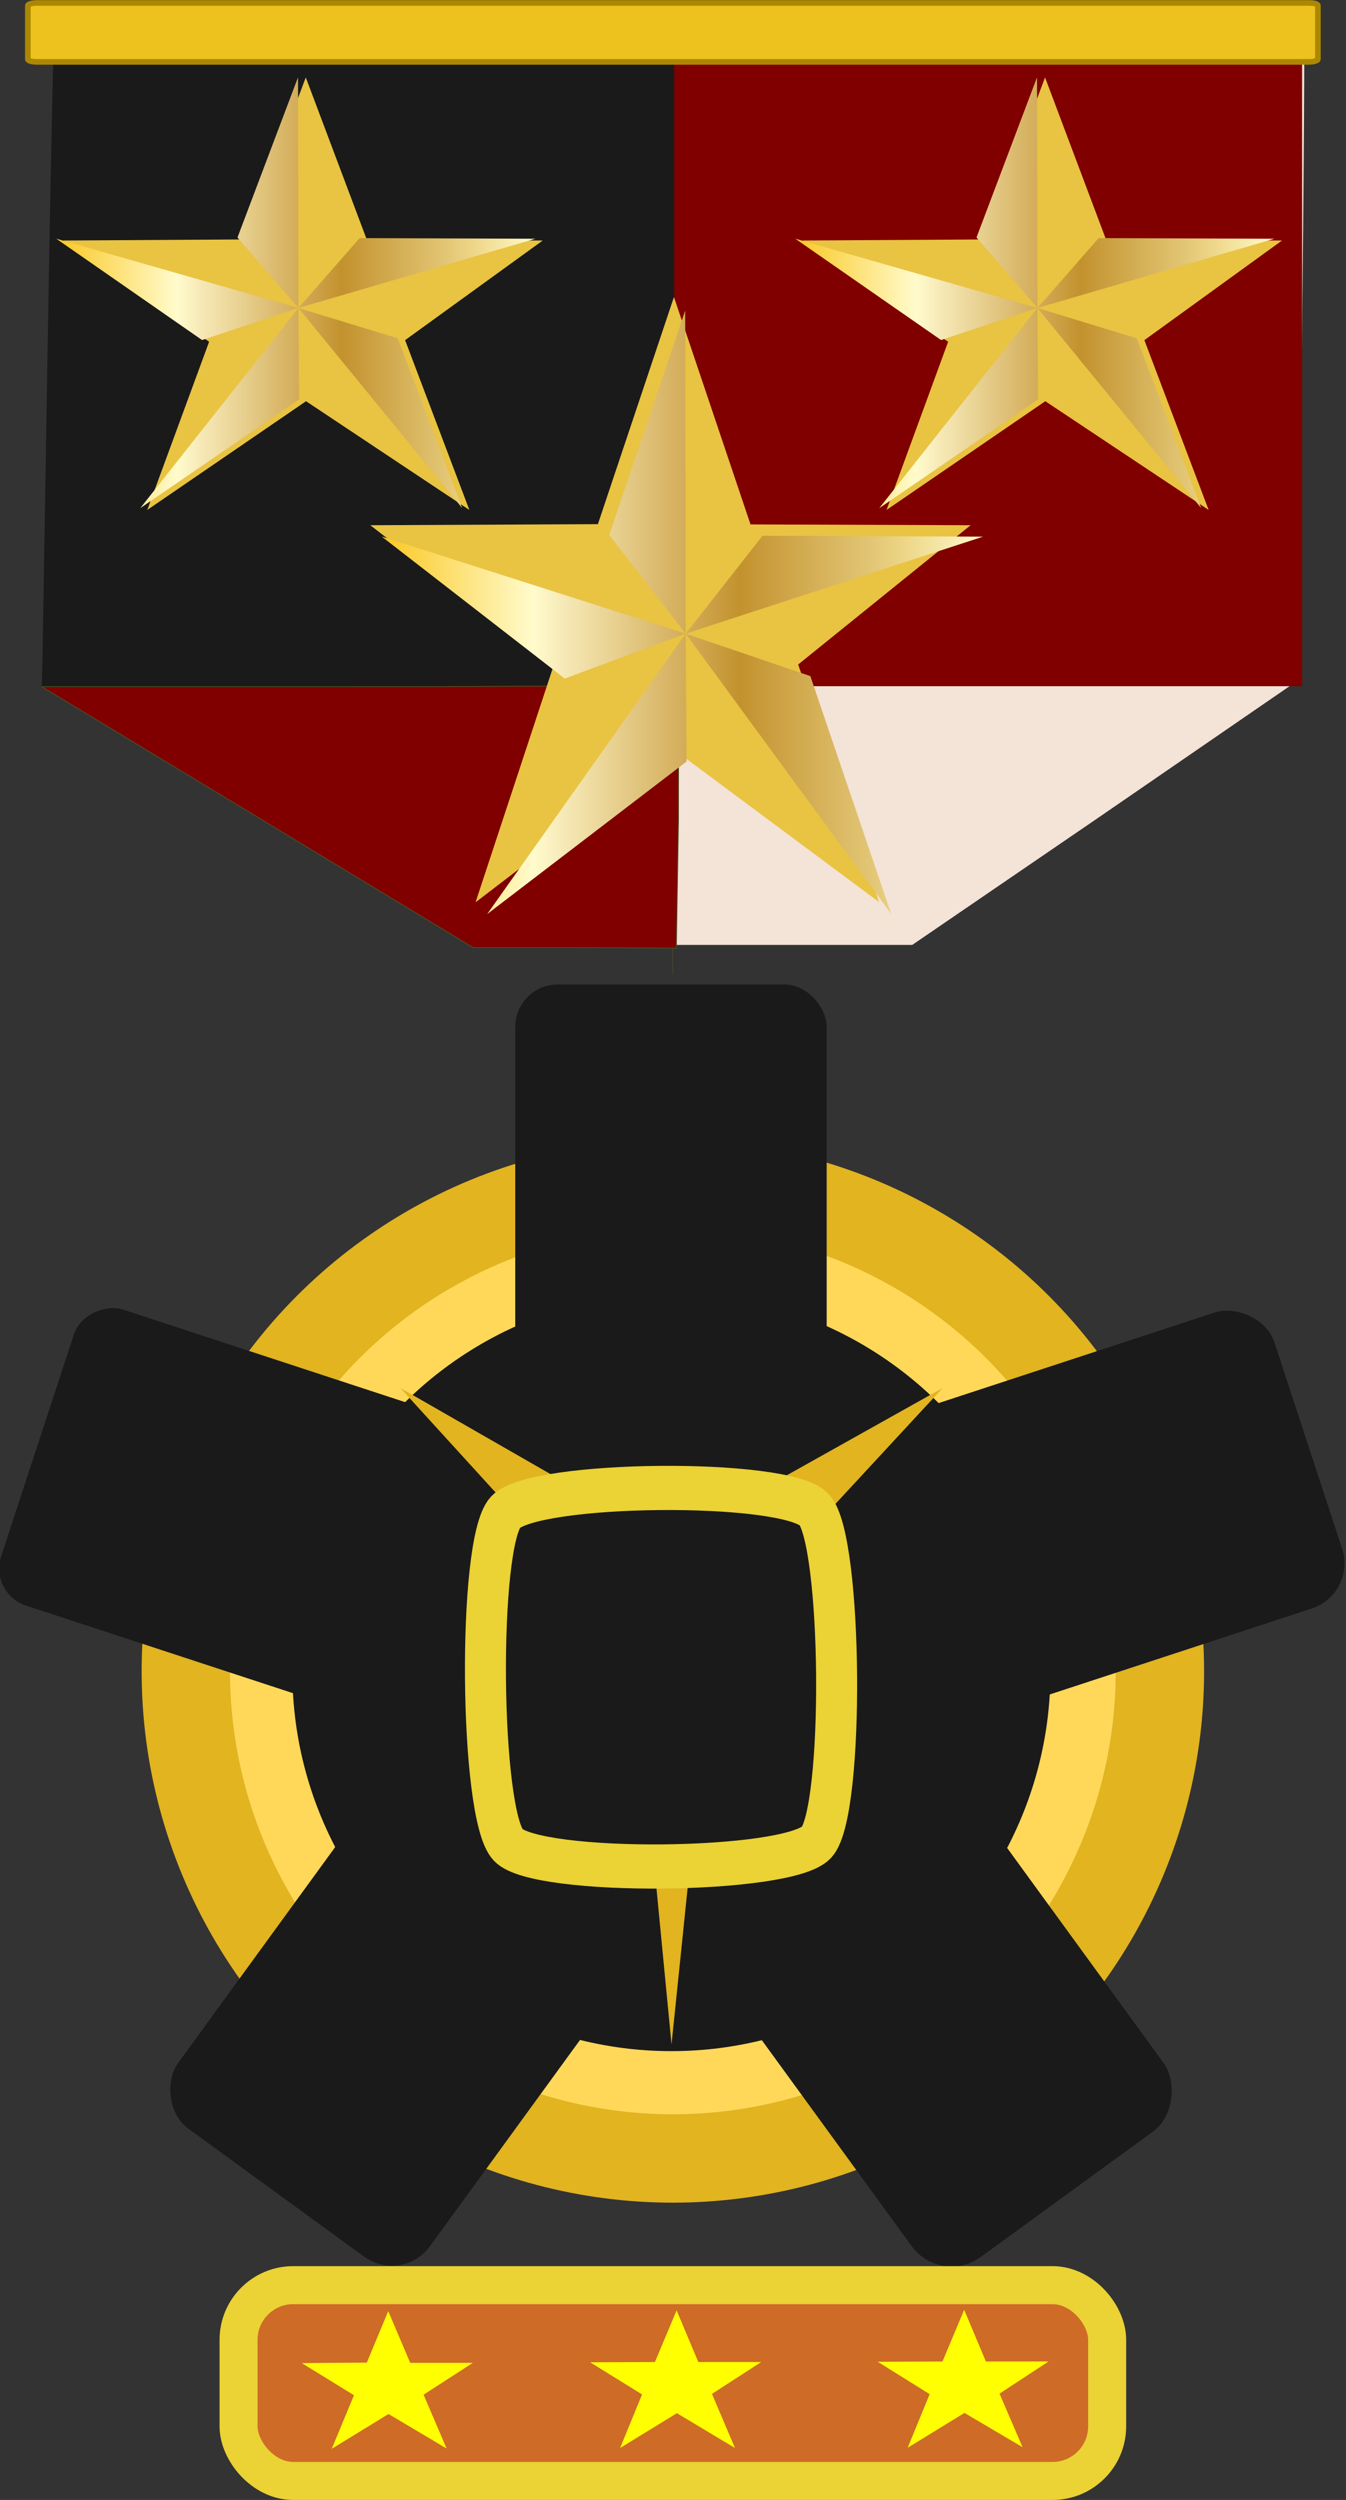 <svg xmlns="http://www.w3.org/2000/svg" xmlns:xlink="http://www.w3.org/1999/xlink" viewBox="0 0 5.027 9.334"><rect x="0" y="0" width="5.027" height="9.334" fill="#333333" stroke="none"/><defs><linearGradient xlink:href="#a" id="l" gradientUnits="userSpaceOnUse" gradientTransform="translate(-18.524 37.059)" x1="113.505" y1="72.665" x2="120.633" y2="72.665"/><radialGradient gradientUnits="userSpaceOnUse" r="29.031" cy="106.312" cx="48.095" id="a"><stop offset="0.006" stop-color="#fbc926"/><stop offset="0.253" stop-color="#fffbcc"/><stop offset="0.299" stop-color="#f7eab8"/><stop offset="0.39" stop-color="#e7cf8e"/><stop offset="0.516" stop-color="#d1a954"/><stop offset="0.596" stop-color="#c3922e"/><stop offset="0.814" stop-color="#e2c675"/><stop offset="0.871" stop-color="#eed688"/><stop offset="1" stop-color="#fffbcc"/></radialGradient><linearGradient xlink:href="#a" id="c" gradientUnits="userSpaceOnUse" gradientTransform="translate(-18.524 37.059)" x1="113.505" y1="72.665" x2="120.633" y2="72.665"/><linearGradient xlink:href="#a" id="d" gradientUnits="userSpaceOnUse" gradientTransform="translate(-18.524 37.059)" x1="113.505" y1="72.665" x2="120.633" y2="72.665"/><linearGradient xlink:href="#a" id="e" gradientUnits="userSpaceOnUse" gradientTransform="translate(-18.524 37.059)" x1="113.505" y1="72.665" x2="120.633" y2="72.665"/><linearGradient xlink:href="#a" id="f" gradientUnits="userSpaceOnUse" gradientTransform="translate(-18.524 37.059)" x1="113.505" y1="72.665" x2="120.633" y2="72.665"/><linearGradient xlink:href="#a" id="g" gradientUnits="userSpaceOnUse" gradientTransform="translate(-18.524 37.059)" x1="113.505" y1="72.665" x2="120.633" y2="72.665"/><linearGradient xlink:href="#a" id="h" gradientUnits="userSpaceOnUse" gradientTransform="translate(-18.524 37.059)" x1="113.505" y1="72.665" x2="120.633" y2="72.665"/><linearGradient xlink:href="#a" id="i" gradientUnits="userSpaceOnUse" gradientTransform="translate(-18.524 37.059)" x1="113.505" y1="72.665" x2="120.633" y2="72.665"/><linearGradient xlink:href="#a" id="j" gradientUnits="userSpaceOnUse" gradientTransform="translate(-18.524 37.059)" x1="113.505" y1="72.665" x2="120.633" y2="72.665"/><linearGradient xlink:href="#a" id="k" gradientUnits="userSpaceOnUse" gradientTransform="translate(-18.524 37.059)" x1="113.505" y1="72.665" x2="120.633" y2="72.665"/><linearGradient xlink:href="#b" id="q" gradientUnits="userSpaceOnUse" gradientTransform="translate(-18.524 37.059)" x1="113.505" y1="72.665" x2="120.633" y2="72.665"/><radialGradient gradientUnits="userSpaceOnUse" r="29.031" cy="106.312" cx="48.095" id="b"><stop offset="0.006" stop-color="#fbc926"/><stop offset="0.253" stop-color="#fffbcc"/><stop offset="0.299" stop-color="#f7eab8"/><stop offset="0.39" stop-color="#e7cf8e"/><stop offset="0.516" stop-color="#d1a954"/><stop offset="0.596" stop-color="#c3922e"/><stop offset="0.814" stop-color="#e2c675"/><stop offset="0.871" stop-color="#eed688"/><stop offset="1" stop-color="#fffbcc"/></radialGradient><linearGradient xlink:href="#b" id="m" gradientUnits="userSpaceOnUse" gradientTransform="translate(-18.524 37.059)" x1="113.505" y1="72.665" x2="120.633" y2="72.665"/><linearGradient xlink:href="#b" id="n" gradientUnits="userSpaceOnUse" gradientTransform="translate(-18.524 37.059)" x1="113.505" y1="72.665" x2="120.633" y2="72.665"/><linearGradient xlink:href="#b" id="o" gradientUnits="userSpaceOnUse" gradientTransform="translate(-18.524 37.059)" x1="113.505" y1="72.665" x2="120.633" y2="72.665"/><linearGradient xlink:href="#b" id="p" gradientUnits="userSpaceOnUse" gradientTransform="translate(-18.524 37.059)" x1="113.505" y1="72.665" x2="120.633" y2="72.665"/></defs><g transform="translate(-107.37 -177.313)"><circle r="1.984" cy="183.553" cx="109.883" fill="#e1b420" fill-rule="evenodd"/><circle r="1.654" cy="183.553" cx="109.883" fill="#ffd859" fill-rule="evenodd"/><g transform="translate(-12.936 -11.928) scale(1.07)" fill="#1a1a1a"><circle r="1.323" cy="182.695" cx="114.779"/><g transform="translate(9.72 .193)" fill-rule="evenodd"><rect width="1.087" height="1.597" x="104.514" y="180.103" ry="0.148"/><rect width="1.087" height="1.597" x="-141.155" y="154.353" ry="0.136" transform="rotate(-71.842)"/><rect width="1.087" height="1.597" x="-206.64" y="-45.311" ry="0.165" transform="scale(-1 1) rotate(-71.842)"/><rect width="1.087" height="1.597" x="-192.83" y="-88.028" ry="0.164" transform="rotate(-143.956)"/><rect width="1.087" height="1.597" x="-22.939" y="-211.668" ry="0.172" transform="scale(1 -1) rotate(36.044)"/></g></g><path d="M108.865 182.495l.402.441c.006-.015.012-.036.019-.044.022-.025.088-.043.17-.058zm2.026 0l-.6.336c.07.013.128.029.148.05.012.012.021.04.03.07zm-.937 1.713a3.587 3.587 0 0 1-.147.003l.071.735z" fill="#e1b420"/><path d="M110.683 184.284c-.146.148-1.448.159-1.596.013-.148-.145-.16-1.448-.014-1.596.146-.148 1.449-.159 1.597-.013.147.145.158 1.448.013 1.596z" transform="matrix(.722 0 0 .778 30.507 40.818)" fill="none" stroke="#ebd235" stroke-width=".212"/><path d="M109.883 180.95v-3.498" fill="none" stroke="#4f4e26" stroke-width=".002"/><g stroke="#4f4e26" stroke-width="0" stroke-linecap="round" stroke-linejoin="round"><path d="M109.896 179.116v-1.725l1.17.004c.643.002 1.172.007 1.174.01.003.004 0 .555-.008 1.226l-.013 1.22-.027.02-.72.495-.695.475h-.88z" fill="#f4e3d7"/><path d="M108.341 180.364l-.815-.487.003-.125.02-1.209c.01-.595.021-1.1.024-1.123l.006-.04h1c.55 0 1.07.003 1.158.007l.16.008v3.458l-.37-.001-.37-.001z" fill="#1a1a1a"/></g><rect ry="0" y="177.382" x="109.888" height="2.493" width="2.345" fill="maroon" fill-rule="evenodd"/><path d="M107.508 177.324h4.75c.02 0 .034.004.034.01v.2c0 .005-.015.01-.033.01h-4.751c-.019 0-.034-.004-.034-.01v-.2c0-.005.015-.01.034-.01z" fill="#edc21f" stroke="#ac8800" stroke-width=".021" stroke-linecap="square"/><path d="M108.332 180.364l-.806-.487h1.167c.642 0 1.183-.007 1.195-.003.02.007.016.074.016.499l-.008.48-.376-.002h-.383z" fill="maroon" stroke="#4f4e26" stroke-width=".003" stroke-linecap="round" stroke-linejoin="round"/><rect ry="0.204" y="185.845" x="108.261" height="0.731" width="3.244" fill="#ce6b27" fill-rule="evenodd" stroke="#ebd235" stroke-width=".142"/><path d="M108.74 186.134l.08-.192.082.193h.234l-.184.119.086.201-.217-.129-.212.13.083-.2-.195-.12zM110.89 186.13l.081-.193.081.193h.234l-.183.12.086.2-.217-.128-.212.13.082-.2-.194-.121z" fill="#ff0" fill-rule="evenodd"/><path d="M108.285 178.207l.227-.605.228.606.657.003-.514.372.24.634-.61-.406-.593.406.231-.628-.545-.378z" fill="#e9c342" fill-rule="evenodd"/><path d="M98.594 111.367l-2.364 1.68 2.354-3.089z" fill="url(#c)" transform="matrix(.251 0 0 .242 83.74 151.853)"/><path d="M98.584 109.958l-1.434.495-2.17-1.564z" fill="url(#d)" transform="matrix(.251 0 0 .242 83.74 151.853)"/><path d="M98.584 109.959l-.907-1.088.901-2.472z" fill="url(#e)" transform="matrix(.251 0 0 .242 83.74 151.853)"/><path d="M99.495 108.88l2.614.01-3.525 1.068z" fill="url(#f)" transform="matrix(.251 0 0 .242 83.74 151.853)"/><path d="M100.062 110.426l.958 2.619-2.436-3.086z" fill="url(#g)" transform="matrix(.251 0 0 .242 83.74 151.853)"/><g><path d="M111.046 178.207l.227-.605.228.606.657.003-.514.372.24.634-.61-.406-.593.406.23-.628-.544-.378z" fill="#e9c342" fill-rule="evenodd"/><path d="M98.594 111.367l-2.364 1.68 2.354-3.089z" fill="url(#h)" transform="matrix(.251 0 0 .242 86.5 151.853)"/><path d="M98.584 109.958l-1.434.495-2.17-1.564z" fill="url(#i)" transform="matrix(.251 0 0 .242 86.5 151.853)"/><path d="M98.584 109.959l-.907-1.088.901-2.472z" fill="url(#j)" transform="matrix(.251 0 0 .242 86.5 151.853)"/><path d="M99.495 108.88l2.614.01-3.525 1.068z" fill="url(#k)" transform="matrix(.251 0 0 .242 86.5 151.853)"/><path d="M100.062 110.426l.958 2.619-2.436-3.086z" fill="url(#l)" transform="matrix(.251 0 0 .242 86.5 151.853)"/></g><path d="M109.816 186.132l.081-.193.081.193h.235l-.184.119.086.202-.217-.13-.212.13.082-.2-.194-.12z" fill="#ff0" fill-rule="evenodd"/><g><path d="M109.603 179.27l.284-.848.286.849.822.003-.644.52.302.887-.764-.568-.743.569.29-.879-.683-.529z" fill="#e9c342" fill-rule="evenodd"/><path d="M98.594 111.367l-2.364 1.68 2.354-3.089z" fill="url(#m)" transform="matrix(.315 0 0 .339 78.877 142.403)"/><path d="M98.584 109.958l-1.434.495-2.17-1.564z" fill="url(#n)" transform="matrix(.315 0 0 .339 78.877 142.403)"/><path d="M98.584 109.959l-.907-1.088.901-2.472z" fill="url(#o)" transform="matrix(.315 0 0 .339 78.877 142.403)"/><path d="M99.495 108.88l2.614.01-3.525 1.068z" fill="url(#p)" transform="matrix(.315 0 0 .339 78.877 142.403)"/><path d="M100.062 110.426l.958 2.619-2.436-3.086z" fill="url(#q)" transform="matrix(.315 0 0 .339 78.877 142.403)"/></g></g></svg>